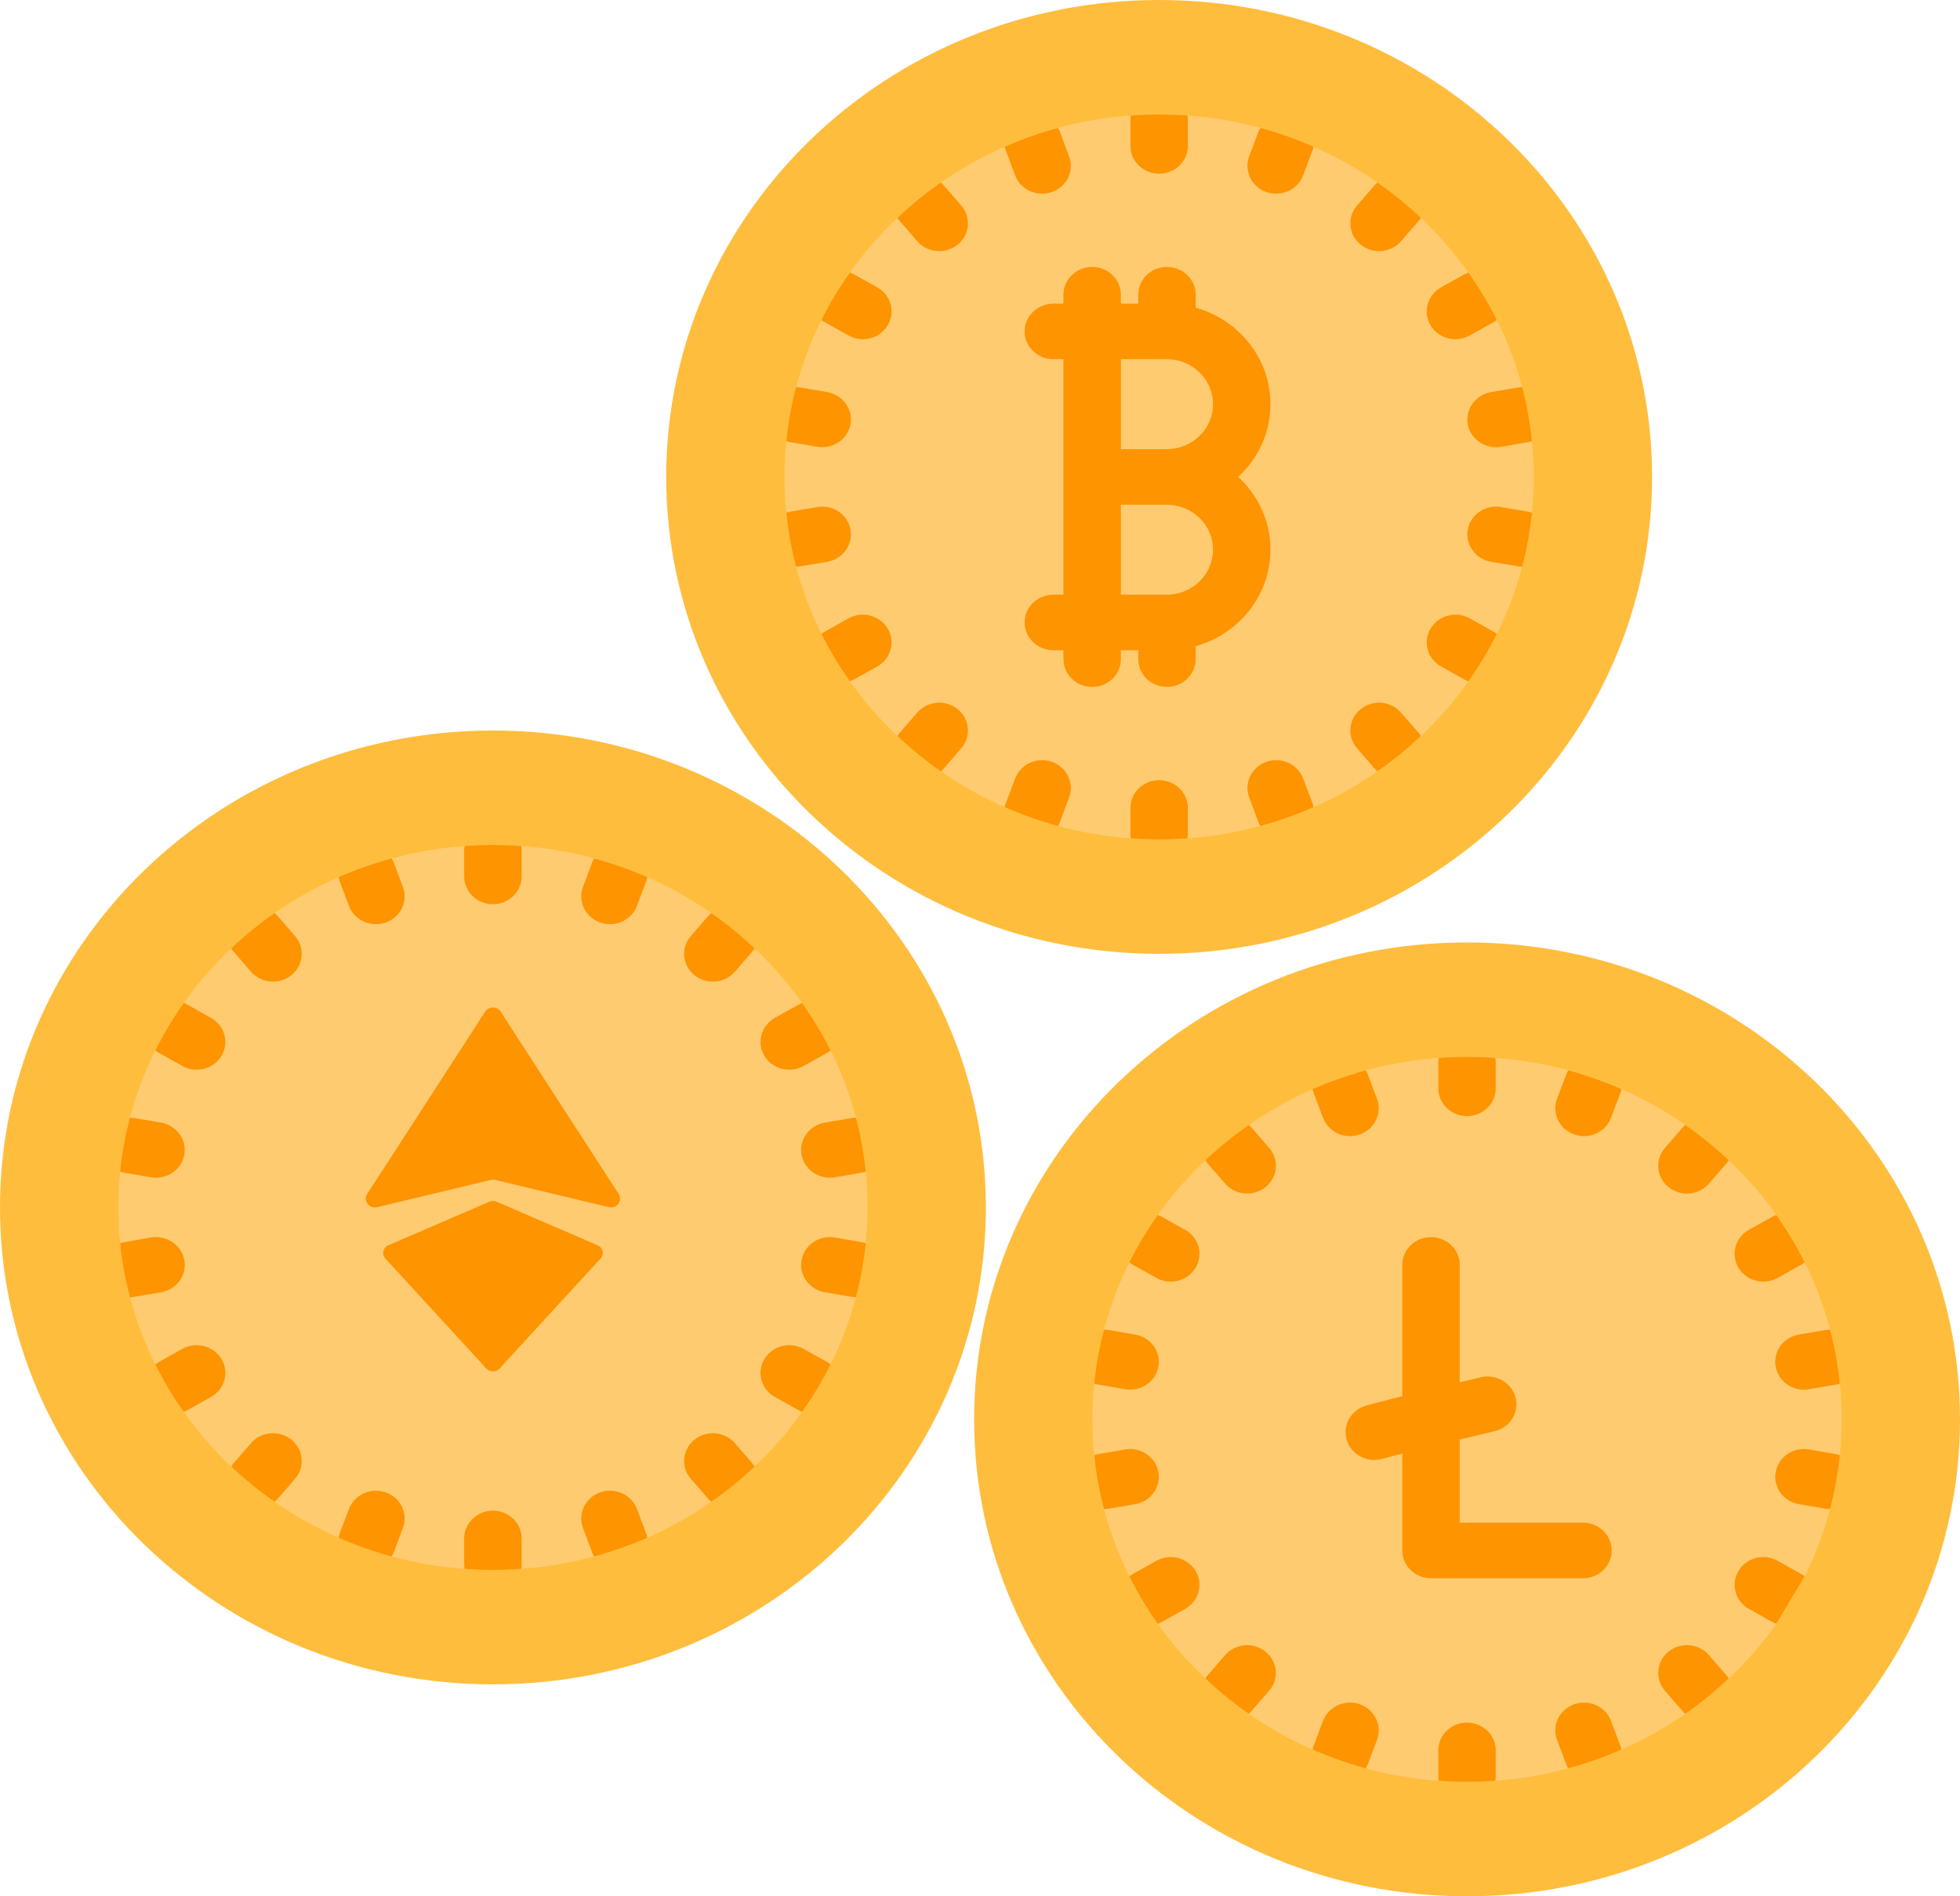 <svg width="31" height="30" viewBox="0 0 31 30" fill="none" xmlns="http://www.w3.org/2000/svg">
<g clip-path="url(#clip0_15564_1172)">
<path d="M18.334 15.09C22.64 15.09 26.13 11.712 26.13 7.545C26.13 3.378 22.64 0 18.334 0C14.028 0 10.537 3.378 10.537 7.545C10.537 11.712 14.028 15.09 18.334 15.09Z" fill="#FFBD3D"/>
<path d="M24.259 7.545C24.259 7.736 24.25 7.925 24.23 8.111C24.201 8.403 24.148 8.688 24.075 8.965C23.978 9.336 23.842 9.691 23.674 10.029C23.544 10.291 23.393 10.542 23.224 10.779C23.003 11.091 22.752 11.381 22.472 11.644C22.259 11.847 22.03 12.033 21.786 12.203C21.471 12.422 21.133 12.613 20.775 12.77C20.505 12.889 20.224 12.989 19.933 13.067C19.562 13.168 19.177 13.235 18.781 13.263C18.633 13.274 18.484 13.28 18.333 13.28C18.183 13.28 18.034 13.274 17.886 13.263C17.49 13.235 17.104 13.168 16.734 13.067C16.443 12.989 16.162 12.889 15.892 12.77C15.534 12.613 15.196 12.422 14.88 12.203C14.637 12.033 14.408 11.847 14.194 11.644C13.915 11.381 13.664 11.091 13.443 10.779C13.274 10.542 13.123 10.291 12.993 10.029V10.028C12.824 9.691 12.689 9.336 12.592 8.965C12.518 8.688 12.466 8.403 12.437 8.111C12.417 7.925 12.408 7.736 12.408 7.545C12.408 7.354 12.417 7.165 12.437 6.979C12.466 6.687 12.518 6.402 12.592 6.125C12.689 5.755 12.824 5.399 12.993 5.062V5.061C13.123 4.799 13.274 4.549 13.443 4.311C13.663 4 13.915 3.71 14.194 3.447C14.408 3.244 14.636 3.057 14.88 2.888C15.195 2.668 15.534 2.478 15.892 2.321C16.162 2.202 16.443 2.102 16.734 2.024C17.104 1.922 17.49 1.856 17.886 1.828C18.034 1.816 18.183 1.811 18.333 1.811C18.484 1.811 18.633 1.816 18.781 1.828C19.177 1.856 19.562 1.922 19.933 2.024C20.224 2.102 20.505 2.202 20.775 2.321C21.133 2.478 21.472 2.668 21.787 2.888C22.03 3.057 22.259 3.244 22.473 3.447C22.752 3.71 23.003 4 23.224 4.311C23.393 4.549 23.544 4.8 23.674 5.062C23.843 5.399 23.978 5.755 24.075 6.125C24.148 6.402 24.201 6.687 24.23 6.979C24.25 7.165 24.259 7.354 24.259 7.545Z" fill="#FFCB70"/>
<path d="M7.797 26.647C12.103 26.647 15.593 23.269 15.593 19.102C15.593 14.935 12.103 11.557 7.797 11.557C3.491 11.557 0 14.935 0 19.102C0 23.269 3.491 26.647 7.797 26.647Z" fill="#FFBD3D"/>
<path d="M13.722 19.102C13.722 19.293 13.713 19.482 13.693 19.668C13.664 19.96 13.612 20.245 13.538 20.522C13.441 20.892 13.306 21.248 13.137 21.585C13.007 21.847 12.857 22.098 12.688 22.336C12.467 22.648 12.215 22.938 11.936 23.201C11.723 23.404 11.493 23.59 11.25 23.76C10.935 23.98 10.596 24.169 10.239 24.327C9.969 24.445 9.687 24.546 9.397 24.624C9.026 24.725 8.641 24.792 8.244 24.82C8.096 24.831 7.947 24.837 7.797 24.837C7.646 24.837 7.497 24.831 7.349 24.82C6.953 24.792 6.568 24.725 6.196 24.624C5.906 24.546 5.625 24.446 5.355 24.327C4.998 24.17 4.659 23.98 4.344 23.76C4.1 23.59 3.871 23.404 3.657 23.201C3.379 22.938 3.127 22.648 2.906 22.336C2.737 22.098 2.587 21.848 2.456 21.586V21.585C2.288 21.248 2.153 20.892 2.056 20.522C1.982 20.245 1.93 19.96 1.901 19.668C1.881 19.482 1.872 19.293 1.872 19.102C1.872 18.911 1.881 18.722 1.901 18.536C1.93 18.244 1.982 17.959 2.056 17.682C2.153 17.312 2.288 16.956 2.456 16.619V16.618C2.587 16.356 2.737 16.106 2.906 15.868C3.127 15.557 3.379 15.267 3.657 15.004C3.871 14.801 4.1 14.614 4.343 14.445C4.659 14.225 4.998 14.034 5.355 13.877C5.625 13.758 5.906 13.659 6.196 13.58C6.568 13.479 6.953 13.413 7.349 13.384C7.497 13.373 7.646 13.368 7.797 13.368C7.947 13.368 8.096 13.373 8.244 13.384C8.641 13.413 9.026 13.479 9.397 13.58C9.687 13.659 9.969 13.759 10.239 13.877C10.596 14.035 10.935 14.225 11.25 14.445C11.494 14.614 11.723 14.801 11.936 15.004C12.215 15.267 12.467 15.557 12.688 15.868C12.857 16.106 13.007 16.357 13.137 16.619C13.306 16.956 13.441 17.312 13.538 17.682C13.612 17.959 13.664 18.244 13.693 18.536C13.713 18.722 13.722 18.911 13.722 19.102Z" fill="#FFCB70"/>
<path d="M23.203 30C27.509 30 31 26.622 31 22.455C31 18.288 27.509 14.91 23.203 14.91C18.897 14.91 15.407 18.288 15.407 22.455C15.407 26.622 18.897 30 23.203 30Z" fill="#FFBD3D"/>
<path d="M29.129 22.455C29.129 22.646 29.119 22.835 29.1 23.021C29.07 23.313 29.018 23.598 28.945 23.875C28.847 24.245 28.712 24.601 28.544 24.938V24.939L28.095 25.689C27.873 26 27.622 26.291 27.343 26.553C27.129 26.756 26.9 26.943 26.657 27.113C26.341 27.332 26.002 27.523 25.645 27.679C25.375 27.798 25.094 27.898 24.804 27.976C24.433 28.078 24.048 28.144 23.651 28.172C23.503 28.184 23.354 28.189 23.204 28.189C23.053 28.189 22.904 28.184 22.756 28.172C22.36 28.144 21.974 28.078 21.603 27.976C21.313 27.898 21.032 27.798 20.762 27.679C20.404 27.522 20.066 27.332 19.751 27.113C19.507 26.943 19.278 26.756 19.064 26.553C18.785 26.291 18.533 26 18.313 25.689C18.144 25.451 17.994 25.2 17.863 24.938C17.694 24.601 17.559 24.245 17.462 23.875C17.389 23.598 17.336 23.313 17.307 23.021C17.288 22.835 17.278 22.646 17.278 22.455C17.278 22.264 17.288 22.075 17.307 21.889C17.336 21.597 17.389 21.312 17.462 21.035C17.559 20.664 17.694 20.309 17.863 19.972C17.994 19.71 18.144 19.459 18.313 19.221C18.534 18.909 18.785 18.619 19.065 18.356C19.278 18.154 19.507 17.967 19.75 17.798C20.065 17.578 20.404 17.388 20.761 17.23C21.032 17.112 21.313 17.012 21.603 16.933C21.974 16.832 22.36 16.765 22.756 16.737C22.904 16.726 23.053 16.72 23.204 16.72C23.354 16.72 23.503 16.726 23.651 16.737C24.047 16.765 24.433 16.832 24.803 16.933C25.094 17.012 25.375 17.111 25.645 17.23C26.003 17.387 26.341 17.578 26.657 17.797C26.9 17.967 27.129 18.153 27.343 18.356C27.621 18.619 27.873 18.909 28.095 19.221C28.263 19.458 28.413 19.709 28.544 19.971V19.972C28.712 20.309 28.847 20.664 28.945 21.035C29.018 21.312 29.07 21.597 29.1 21.889C29.119 22.075 29.129 22.264 29.129 22.455Z" fill="#FFCB70"/>
<path d="M20.093 6.398V6.391C20.093 5.669 19.593 5.059 18.911 4.867V4.663C18.911 4.42 18.708 4.223 18.457 4.223C18.206 4.223 18.003 4.42 18.003 4.663V4.804H17.728V4.663C17.728 4.42 17.525 4.223 17.274 4.223C17.023 4.223 16.82 4.42 16.82 4.663V4.804H16.661C16.41 4.804 16.206 5 16.206 5.243C16.206 5.486 16.41 5.682 16.661 5.682H16.82V7.545V9.408H16.661C16.41 9.408 16.206 9.605 16.206 9.848C16.206 10.09 16.41 10.287 16.661 10.287H16.82V10.428C16.82 10.671 17.023 10.867 17.274 10.867C17.525 10.867 17.728 10.671 17.728 10.428V10.287H18.003V10.428C18.003 10.671 18.206 10.867 18.457 10.867C18.708 10.867 18.911 10.671 18.911 10.428V10.224C19.593 10.031 20.093 9.421 20.093 8.7V8.693C20.093 8.242 19.898 7.835 19.584 7.545C19.898 7.256 20.093 6.849 20.093 6.398ZM19.185 8.693V8.7C19.185 9.09 18.857 9.408 18.453 9.408H17.728V7.985H18.453C18.857 7.985 19.185 8.302 19.185 8.693ZM17.728 7.106V5.682H18.453C18.857 5.682 19.185 6 19.185 6.391V6.398C19.185 6.788 18.857 7.106 18.453 7.106H17.728Z" fill="#FE9400"/>
<path d="M18.788 1.899V2.309C18.788 2.551 18.584 2.748 18.334 2.748C18.083 2.748 17.879 2.551 17.879 2.309V1.899C17.879 1.874 17.881 1.851 17.886 1.828C18.034 1.816 18.183 1.811 18.334 1.811C18.484 1.811 18.633 1.816 18.781 1.828C18.786 1.851 18.788 1.874 18.788 1.899Z" fill="#FE9400"/>
<path d="M18.788 12.782V13.192C18.788 13.216 18.786 13.24 18.781 13.263C18.633 13.274 18.484 13.28 18.334 13.28C18.183 13.28 18.034 13.274 17.886 13.263C17.881 13.24 17.879 13.216 17.879 13.192V12.782C17.879 12.539 18.083 12.343 18.334 12.343C18.584 12.343 18.788 12.539 18.788 12.782Z" fill="#FE9400"/>
<path d="M16.638 3.038C16.587 3.055 16.534 3.064 16.483 3.064C16.297 3.064 16.123 2.953 16.056 2.774L15.911 2.389C15.902 2.367 15.896 2.344 15.892 2.321C16.162 2.202 16.443 2.102 16.734 2.024C16.746 2.044 16.756 2.066 16.765 2.089L16.909 2.474C16.995 2.702 16.874 2.954 16.638 3.038Z" fill="#FE9400"/>
<path d="M20.775 12.77C20.505 12.889 20.224 12.989 19.933 13.067C19.921 13.046 19.911 13.024 19.902 13.001L19.758 12.617C19.672 12.389 19.793 12.137 20.029 12.053C20.265 11.97 20.525 12.088 20.611 12.316L20.756 12.701C20.765 12.724 20.771 12.747 20.775 12.77Z" fill="#FE9400"/>
<path d="M15.147 3.87C15.062 3.939 14.959 3.973 14.855 3.973C14.726 3.973 14.597 3.92 14.507 3.816L14.235 3.502C14.219 3.485 14.206 3.466 14.194 3.447C14.408 3.244 14.636 3.057 14.88 2.888C14.898 2.902 14.915 2.919 14.931 2.937L15.203 3.251C15.364 3.437 15.339 3.714 15.147 3.87Z" fill="#FE9400"/>
<path d="M22.472 11.644C22.259 11.847 22.03 12.033 21.786 12.203C21.768 12.188 21.752 12.171 21.736 12.153L21.464 11.839C21.303 11.653 21.327 11.376 21.52 11.22C21.712 11.064 21.998 11.088 22.159 11.275L22.432 11.588C22.448 11.606 22.461 11.625 22.472 11.644Z" fill="#FE9400"/>
<path d="M14.04 5.147C13.956 5.288 13.803 5.367 13.647 5.367C13.57 5.367 13.492 5.347 13.42 5.307L13.053 5.102C13.031 5.09 13.011 5.077 12.993 5.062V5.061C13.123 4.799 13.274 4.549 13.443 4.311C13.464 4.32 13.486 4.33 13.507 4.341L13.874 4.546C14.092 4.668 14.165 4.937 14.04 5.147Z" fill="#FE9400"/>
<path d="M23.674 10.029C23.544 10.291 23.393 10.542 23.224 10.779C23.202 10.771 23.18 10.761 23.159 10.749L22.793 10.544C22.575 10.423 22.501 10.154 22.626 9.944C22.752 9.734 23.029 9.662 23.247 9.783L23.613 9.988C23.635 10 23.655 10.014 23.674 10.029Z" fill="#FE9400"/>
<path d="M13.451 6.712C13.412 6.925 13.221 7.075 13.005 7.075C12.978 7.075 12.952 7.073 12.925 7.069L12.508 6.997C12.483 6.993 12.46 6.987 12.437 6.979C12.466 6.687 12.518 6.402 12.591 6.125C12.616 6.125 12.641 6.127 12.666 6.132L13.083 6.203C13.33 6.246 13.495 6.473 13.451 6.712Z" fill="#FE9400"/>
<path d="M24.23 8.111C24.201 8.403 24.148 8.688 24.075 8.965C24.051 8.965 24.026 8.963 24.001 8.958L23.584 8.888C23.337 8.845 23.172 8.617 23.215 8.378C23.259 8.139 23.495 7.979 23.742 8.022L24.158 8.093C24.183 8.097 24.207 8.104 24.23 8.111Z" fill="#FE9400"/>
<path d="M13.083 8.888L12.666 8.958C12.641 8.963 12.616 8.965 12.591 8.965C12.518 8.688 12.466 8.403 12.437 8.111C12.46 8.104 12.483 8.097 12.508 8.093L12.925 8.022C13.172 7.979 13.408 8.139 13.451 8.378C13.495 8.617 13.33 8.845 13.083 8.888Z" fill="#FE9400"/>
<path d="M24.23 6.979C24.207 6.987 24.183 6.993 24.158 6.997L23.742 7.069C23.715 7.073 23.688 7.075 23.662 7.075C23.446 7.075 23.254 6.925 23.215 6.712C23.172 6.473 23.337 6.246 23.584 6.203L24.001 6.132C24.026 6.127 24.051 6.125 24.075 6.125C24.148 6.402 24.201 6.687 24.23 6.979Z" fill="#FE9400"/>
<path d="M13.874 10.544L13.507 10.749C13.486 10.761 13.464 10.771 13.443 10.779C13.274 10.542 13.123 10.291 12.993 10.029V10.028C13.011 10.014 13.031 10 13.053 9.988L13.42 9.783C13.637 9.662 13.915 9.734 14.04 9.944C14.165 10.154 14.092 10.423 13.874 10.544Z" fill="#FE9400"/>
<path d="M23.674 5.062C23.656 5.077 23.636 5.09 23.614 5.102L23.247 5.307C23.175 5.347 23.097 5.367 23.02 5.367C22.863 5.367 22.71 5.288 22.626 5.147C22.501 4.937 22.575 4.668 22.793 4.546L23.159 4.341C23.18 4.33 23.202 4.32 23.224 4.311C23.393 4.549 23.544 4.8 23.674 5.062Z" fill="#FE9400"/>
<path d="M15.203 11.839L14.931 12.153C14.915 12.172 14.899 12.188 14.88 12.203C14.637 12.033 14.408 11.847 14.194 11.644C14.206 11.625 14.219 11.606 14.235 11.588L14.507 11.275C14.668 11.088 14.955 11.064 15.147 11.22C15.339 11.376 15.364 11.653 15.203 11.839Z" fill="#FE9400"/>
<path d="M22.473 3.447C22.461 3.466 22.448 3.485 22.432 3.502L22.159 3.816C22.07 3.92 21.941 3.973 21.811 3.973C21.708 3.973 21.605 3.939 21.52 3.87C21.327 3.714 21.303 3.437 21.464 3.251L21.736 2.937C21.752 2.919 21.769 2.902 21.787 2.888C22.03 3.057 22.259 3.244 22.473 3.447Z" fill="#FE9400"/>
<path d="M16.909 12.617L16.765 13.001C16.756 13.024 16.746 13.046 16.734 13.067C16.443 12.989 16.162 12.889 15.892 12.77C15.896 12.747 15.902 12.724 15.911 12.701L16.056 12.316C16.142 12.088 16.402 11.97 16.638 12.053C16.874 12.137 16.995 12.389 16.909 12.617Z" fill="#FE9400"/>
<path d="M20.775 2.321C20.771 2.344 20.765 2.367 20.756 2.389L20.611 2.774C20.544 2.953 20.37 3.064 20.184 3.064C20.132 3.064 20.08 3.055 20.029 3.038C19.793 2.954 19.672 2.702 19.758 2.474L19.902 2.089C19.911 2.066 19.921 2.044 19.933 2.024C20.224 2.102 20.505 2.202 20.775 2.321Z" fill="#FE9400"/>
<path d="M8.25 13.456V13.866C8.25 14.108 8.047 14.305 7.796 14.305C7.546 14.305 7.342 14.108 7.342 13.866V13.456C7.342 13.431 7.344 13.408 7.349 13.384C7.497 13.373 7.646 13.368 7.796 13.368C7.947 13.368 8.096 13.373 8.244 13.384C8.249 13.408 8.25 13.431 8.25 13.456Z" fill="#FE9400"/>
<path d="M8.25 24.339V24.749C8.25 24.773 8.249 24.797 8.244 24.82C8.096 24.831 7.947 24.837 7.796 24.837C7.646 24.837 7.497 24.831 7.349 24.82C7.344 24.797 7.342 24.773 7.342 24.749V24.339C7.342 24.096 7.546 23.899 7.796 23.899C8.047 23.899 8.25 24.096 8.25 24.339Z" fill="#FE9400"/>
<path d="M6.101 14.594C6.05 14.612 5.997 14.621 5.946 14.621C5.76 14.621 5.586 14.51 5.519 14.332L5.374 13.947C5.366 13.924 5.359 13.9 5.354 13.877C5.625 13.758 5.906 13.659 6.196 13.58C6.208 13.601 6.219 13.623 6.228 13.646L6.372 14.031C6.458 14.259 6.337 14.511 6.101 14.594Z" fill="#FE9400"/>
<path d="M10.239 24.327C9.968 24.445 9.687 24.546 9.397 24.624C9.385 24.604 9.374 24.581 9.365 24.558L9.221 24.174C9.135 23.945 9.256 23.693 9.493 23.61C9.728 23.527 9.988 23.645 10.074 23.873L10.219 24.258C10.228 24.281 10.234 24.304 10.239 24.327Z" fill="#FE9400"/>
<path d="M4.61 15.427C4.525 15.496 4.421 15.53 4.319 15.53C4.189 15.53 4.06 15.476 3.97 15.373L3.698 15.059C3.682 15.042 3.669 15.023 3.657 15.004C3.87 14.801 4.099 14.614 4.343 14.445C4.361 14.459 4.378 14.476 4.394 14.494L4.666 14.808C4.827 14.994 4.802 15.271 4.61 15.427Z" fill="#FE9400"/>
<path d="M11.936 23.201C11.722 23.404 11.493 23.59 11.249 23.76C11.231 23.745 11.215 23.728 11.199 23.71L10.927 23.396C10.766 23.21 10.791 22.933 10.983 22.777C11.175 22.621 11.461 22.645 11.623 22.831L11.895 23.145C11.911 23.163 11.924 23.181 11.936 23.201Z" fill="#FE9400"/>
<path d="M3.504 16.703C3.419 16.845 3.267 16.923 3.11 16.923C3.032 16.923 2.954 16.904 2.883 16.864L2.517 16.659C2.495 16.647 2.475 16.634 2.456 16.619V16.618C2.587 16.357 2.737 16.106 2.905 15.868C2.928 15.877 2.95 15.887 2.971 15.898L3.337 16.103C3.554 16.225 3.629 16.494 3.504 16.703Z" fill="#FE9400"/>
<path d="M13.137 21.585C13.006 21.847 12.856 22.098 12.687 22.336C12.665 22.328 12.644 22.318 12.623 22.306L12.256 22.101C12.039 21.98 11.964 21.711 12.09 21.501C12.215 21.291 12.493 21.219 12.71 21.34L13.077 21.545C13.098 21.557 13.118 21.571 13.137 21.585Z" fill="#FE9400"/>
<path d="M2.915 18.269C2.876 18.482 2.684 18.632 2.468 18.632C2.442 18.632 2.415 18.63 2.388 18.626L1.972 18.554C1.947 18.55 1.923 18.544 1.9 18.536C1.929 18.244 1.982 17.959 2.055 17.682C2.08 17.683 2.104 17.685 2.129 17.689L2.546 17.76C2.793 17.802 2.958 18.03 2.915 18.269Z" fill="#FE9400"/>
<path d="M13.693 19.668C13.664 19.96 13.611 20.245 13.538 20.523C13.514 20.522 13.489 20.52 13.464 20.515L13.047 20.445C12.8 20.402 12.635 20.174 12.678 19.935C12.722 19.696 12.957 19.536 13.204 19.578L13.622 19.65C13.646 19.654 13.67 19.661 13.693 19.668Z" fill="#FE9400"/>
<path d="M2.546 20.445L2.129 20.515C2.104 20.52 2.08 20.522 2.055 20.523C1.982 20.245 1.929 19.96 1.9 19.668C1.923 19.661 1.947 19.654 1.972 19.65L2.388 19.578C2.635 19.536 2.871 19.696 2.915 19.935C2.958 20.174 2.793 20.402 2.546 20.445Z" fill="#FE9400"/>
<path d="M13.693 18.536C13.67 18.544 13.646 18.55 13.622 18.554L13.204 18.626C13.178 18.63 13.151 18.632 13.125 18.632C12.909 18.632 12.717 18.482 12.678 18.269C12.635 18.03 12.8 17.802 13.047 17.76L13.464 17.689C13.489 17.684 13.514 17.683 13.538 17.682C13.611 17.959 13.664 18.244 13.693 18.536Z" fill="#FE9400"/>
<path d="M3.337 22.101L2.971 22.306C2.95 22.318 2.928 22.328 2.905 22.336C2.737 22.098 2.587 21.848 2.456 21.586V21.585C2.475 21.571 2.495 21.557 2.517 21.545L2.883 21.34C3.1 21.219 3.378 21.291 3.504 21.501C3.629 21.711 3.554 21.98 3.337 22.101Z" fill="#FE9400"/>
<path d="M13.137 16.619C13.118 16.634 13.098 16.647 13.077 16.659L12.71 16.864C12.638 16.904 12.56 16.923 12.483 16.923C12.326 16.923 12.174 16.845 12.09 16.703C11.964 16.494 12.039 16.225 12.256 16.103L12.623 15.898C12.644 15.887 12.665 15.877 12.687 15.868C12.856 16.106 13.006 16.357 13.137 16.619Z" fill="#FE9400"/>
<path d="M4.666 23.396L4.394 23.71C4.378 23.728 4.362 23.745 4.343 23.76C4.1 23.59 3.87 23.404 3.657 23.201C3.669 23.181 3.682 23.163 3.698 23.145L3.97 22.831C4.131 22.645 4.418 22.621 4.61 22.777C4.802 22.933 4.827 23.21 4.666 23.396Z" fill="#FE9400"/>
<path d="M11.936 15.004C11.924 15.023 11.911 15.042 11.895 15.059L11.623 15.373C11.533 15.476 11.404 15.53 11.275 15.53C11.172 15.53 11.068 15.496 10.983 15.427C10.791 15.271 10.766 14.994 10.927 14.808L11.199 14.494C11.215 14.476 11.232 14.459 11.25 14.445C11.493 14.614 11.722 14.801 11.936 15.004Z" fill="#FE9400"/>
<path d="M6.372 24.174L6.228 24.558C6.219 24.581 6.208 24.604 6.196 24.624C5.906 24.546 5.625 24.446 5.354 24.327C5.359 24.304 5.366 24.281 5.374 24.258L5.519 23.873C5.605 23.645 5.866 23.527 6.101 23.61C6.337 23.693 6.458 23.945 6.372 24.174Z" fill="#FE9400"/>
<path d="M10.239 13.877C10.234 13.9 10.228 13.924 10.219 13.947L10.074 14.332C10.007 14.51 9.833 14.621 9.648 14.621C9.596 14.621 9.543 14.612 9.492 14.594C9.256 14.511 9.135 14.259 9.221 14.031L9.365 13.646C9.374 13.623 9.385 13.601 9.397 13.58C9.687 13.659 9.968 13.759 10.239 13.877Z" fill="#FE9400"/>
<path d="M23.657 16.808V17.218C23.657 17.461 23.454 17.657 23.203 17.657C22.952 17.657 22.749 17.461 22.749 17.218V16.808C22.749 16.784 22.751 16.76 22.756 16.737C22.903 16.726 23.052 16.72 23.203 16.72C23.354 16.72 23.503 16.726 23.651 16.737C23.655 16.76 23.657 16.784 23.657 16.808Z" fill="#FE9400"/>
<path d="M23.657 27.691V28.101C23.657 28.126 23.655 28.149 23.651 28.172C23.503 28.184 23.354 28.189 23.203 28.189C23.052 28.189 22.903 28.184 22.756 28.172C22.751 28.149 22.749 28.126 22.749 28.101V27.691C22.749 27.449 22.952 27.252 23.203 27.252C23.454 27.252 23.657 27.449 23.657 27.691Z" fill="#FE9400"/>
<path d="M21.507 17.947C21.456 17.965 21.404 17.974 21.352 17.974C21.167 17.974 20.993 17.862 20.925 17.684L20.781 17.299C20.772 17.276 20.766 17.253 20.761 17.23C21.031 17.112 21.313 17.012 21.603 16.933C21.615 16.954 21.626 16.976 21.634 16.999L21.779 17.384C21.864 17.612 21.743 17.863 21.507 17.947Z" fill="#FE9400"/>
<path d="M25.644 27.679C25.374 27.798 25.093 27.898 24.803 27.976C24.791 27.956 24.78 27.934 24.772 27.911L24.627 27.526C24.541 27.298 24.663 27.046 24.898 26.962C25.134 26.88 25.395 26.997 25.48 27.226L25.625 27.61C25.634 27.633 25.64 27.656 25.644 27.679Z" fill="#FE9400"/>
<path d="M20.017 18.78C19.931 18.849 19.828 18.882 19.725 18.882C19.595 18.882 19.467 18.829 19.377 18.725L19.105 18.412C19.089 18.394 19.076 18.375 19.064 18.356C19.278 18.154 19.507 17.967 19.75 17.798C19.768 17.812 19.785 17.829 19.801 17.847L20.073 18.16C20.234 18.347 20.209 18.624 20.017 18.78Z" fill="#FE9400"/>
<path d="M27.343 26.553C27.129 26.756 26.899 26.943 26.656 27.113C26.638 27.097 26.622 27.081 26.606 27.063L26.333 26.749C26.172 26.563 26.197 26.286 26.389 26.13C26.581 25.974 26.868 25.998 27.029 26.184L27.301 26.498C27.317 26.515 27.331 26.534 27.343 26.553Z" fill="#FE9400"/>
<path d="M18.91 20.056C18.826 20.197 18.673 20.276 18.516 20.276C18.439 20.276 18.361 20.257 18.29 20.217L17.923 20.012C17.901 20 17.881 19.986 17.862 19.972C17.993 19.71 18.143 19.459 18.312 19.221C18.334 19.229 18.356 19.239 18.377 19.251L18.744 19.456C18.961 19.577 19.035 19.846 18.91 20.056Z" fill="#FE9400"/>
<path d="M28.543 24.938V24.939L28.094 25.689C28.072 25.68 28.05 25.671 28.029 25.659L27.662 25.454C27.445 25.332 27.371 25.064 27.496 24.853C27.621 24.643 27.899 24.571 28.116 24.693L28.483 24.898C28.505 24.91 28.525 24.923 28.543 24.938Z" fill="#FE9400"/>
<path d="M18.321 21.622C18.283 21.835 18.091 21.985 17.875 21.985C17.849 21.985 17.822 21.983 17.795 21.978L17.378 21.907C17.353 21.903 17.33 21.896 17.307 21.889C17.336 21.597 17.388 21.312 17.462 21.035C17.486 21.035 17.511 21.038 17.536 21.042L17.953 21.113C18.2 21.155 18.365 21.383 18.321 21.622Z" fill="#FE9400"/>
<path d="M29.099 23.021C29.07 23.313 29.017 23.598 28.944 23.875C28.92 23.874 28.895 23.872 28.87 23.868L28.453 23.797C28.206 23.755 28.041 23.527 28.085 23.288C28.129 23.049 28.364 22.889 28.611 22.931L29.028 23.003C29.053 23.007 29.076 23.013 29.099 23.021Z" fill="#FE9400"/>
<path d="M17.953 23.797L17.536 23.868C17.511 23.872 17.486 23.874 17.462 23.875C17.388 23.598 17.336 23.313 17.307 23.021C17.33 23.013 17.353 23.007 17.378 23.003L17.795 22.931C18.042 22.889 18.278 23.049 18.321 23.288C18.365 23.527 18.2 23.755 17.953 23.797Z" fill="#FE9400"/>
<path d="M29.099 21.889C29.076 21.896 29.053 21.903 29.028 21.907L28.611 21.978C28.585 21.983 28.558 21.985 28.532 21.985C28.315 21.985 28.124 21.835 28.085 21.622C28.041 21.383 28.206 21.155 28.453 21.113L28.87 21.042C28.895 21.038 28.92 21.035 28.944 21.035C29.017 21.312 29.07 21.597 29.099 21.889Z" fill="#FE9400"/>
<path d="M18.744 25.454L18.377 25.659C18.356 25.671 18.334 25.68 18.312 25.689C18.143 25.451 17.993 25.2 17.862 24.938C17.881 24.923 17.901 24.91 17.923 24.898L18.29 24.693C18.507 24.571 18.784 24.643 18.91 24.853C19.035 25.064 18.961 25.332 18.744 25.454Z" fill="#FE9400"/>
<path d="M28.543 19.971V19.972C28.525 19.986 28.505 20 28.483 20.012L28.116 20.217C28.045 20.257 27.967 20.276 27.89 20.276C27.733 20.276 27.58 20.197 27.496 20.056C27.371 19.846 27.445 19.577 27.662 19.456L28.029 19.251C28.05 19.239 28.072 19.229 28.094 19.221C28.262 19.458 28.413 19.709 28.543 19.971Z" fill="#FE9400"/>
<path d="M20.072 26.749L19.8 27.063C19.785 27.081 19.768 27.097 19.75 27.113C19.507 26.943 19.277 26.756 19.064 26.553C19.076 26.534 19.089 26.515 19.105 26.498L19.377 26.184C19.538 25.998 19.824 25.974 20.017 26.13C20.208 26.286 20.234 26.563 20.072 26.749Z" fill="#FE9400"/>
<path d="M27.342 18.356C27.331 18.375 27.317 18.394 27.301 18.412L27.029 18.725C26.939 18.829 26.81 18.883 26.681 18.883C26.578 18.883 26.474 18.849 26.389 18.78C26.197 18.623 26.172 18.346 26.333 18.161L26.606 17.846C26.622 17.828 26.638 17.812 26.656 17.797C26.899 17.967 27.128 18.153 27.342 18.356Z" fill="#FE9400"/>
<path d="M21.779 27.526L21.634 27.911C21.626 27.934 21.615 27.956 21.603 27.976C21.313 27.898 21.031 27.798 20.761 27.679C20.765 27.656 20.772 27.633 20.781 27.61L20.925 27.226C21.011 26.997 21.272 26.88 21.507 26.962C21.743 27.046 21.864 27.298 21.779 27.526Z" fill="#FE9400"/>
<path d="M25.645 17.23C25.64 17.253 25.634 17.276 25.625 17.299L25.48 17.684C25.413 17.862 25.239 17.974 25.053 17.974C25.002 17.974 24.95 17.965 24.898 17.947C24.663 17.863 24.541 17.612 24.627 17.384L24.772 16.999C24.78 16.976 24.791 16.954 24.803 16.933C25.093 17.012 25.374 17.111 25.645 17.23Z" fill="#FE9400"/>
<path d="M25.037 24.09H23.087V22.774C23.25 22.735 23.433 22.692 23.637 22.643C23.881 22.586 24.03 22.349 23.971 22.113C23.912 21.877 23.666 21.732 23.422 21.789C23.303 21.817 23.192 21.844 23.087 21.869V20.011C23.087 19.769 22.884 19.572 22.633 19.572C22.382 19.572 22.179 19.769 22.179 20.011V22.089C21.768 22.191 21.619 22.233 21.609 22.236C21.368 22.304 21.23 22.548 21.3 22.781C21.358 22.972 21.54 23.097 21.736 23.097C21.778 23.097 21.821 23.091 21.864 23.079C21.865 23.079 21.954 23.054 22.179 22.997V24.529C22.179 24.772 22.382 24.969 22.633 24.969H25.037C25.288 24.969 25.491 24.772 25.491 24.529C25.491 24.287 25.287 24.09 25.037 24.09Z" fill="#FE9400"/>
<path d="M9.629 19.098L7.831 18.667C7.809 18.662 7.785 18.662 7.762 18.667L5.965 19.098C5.839 19.128 5.74 18.995 5.808 18.889L7.675 16.004C7.731 15.917 7.862 15.917 7.918 16.004L9.785 18.889C9.853 18.995 9.754 19.128 9.629 19.098Z" fill="#FE9400"/>
<path d="M6.142 19.701L7.741 19.011C7.776 18.995 7.817 18.995 7.853 19.011L9.451 19.701C9.536 19.738 9.56 19.844 9.498 19.911L7.9 21.652C7.845 21.711 7.749 21.711 7.694 21.652L6.095 19.911C6.034 19.844 6.057 19.738 6.142 19.701Z" fill="#FE9400"/>
</g>
<defs>
<clipPath id="clip0_15564_1172">
<rect width="31" height="30" fill="white"/>
</clipPath>
</defs>
</svg>
